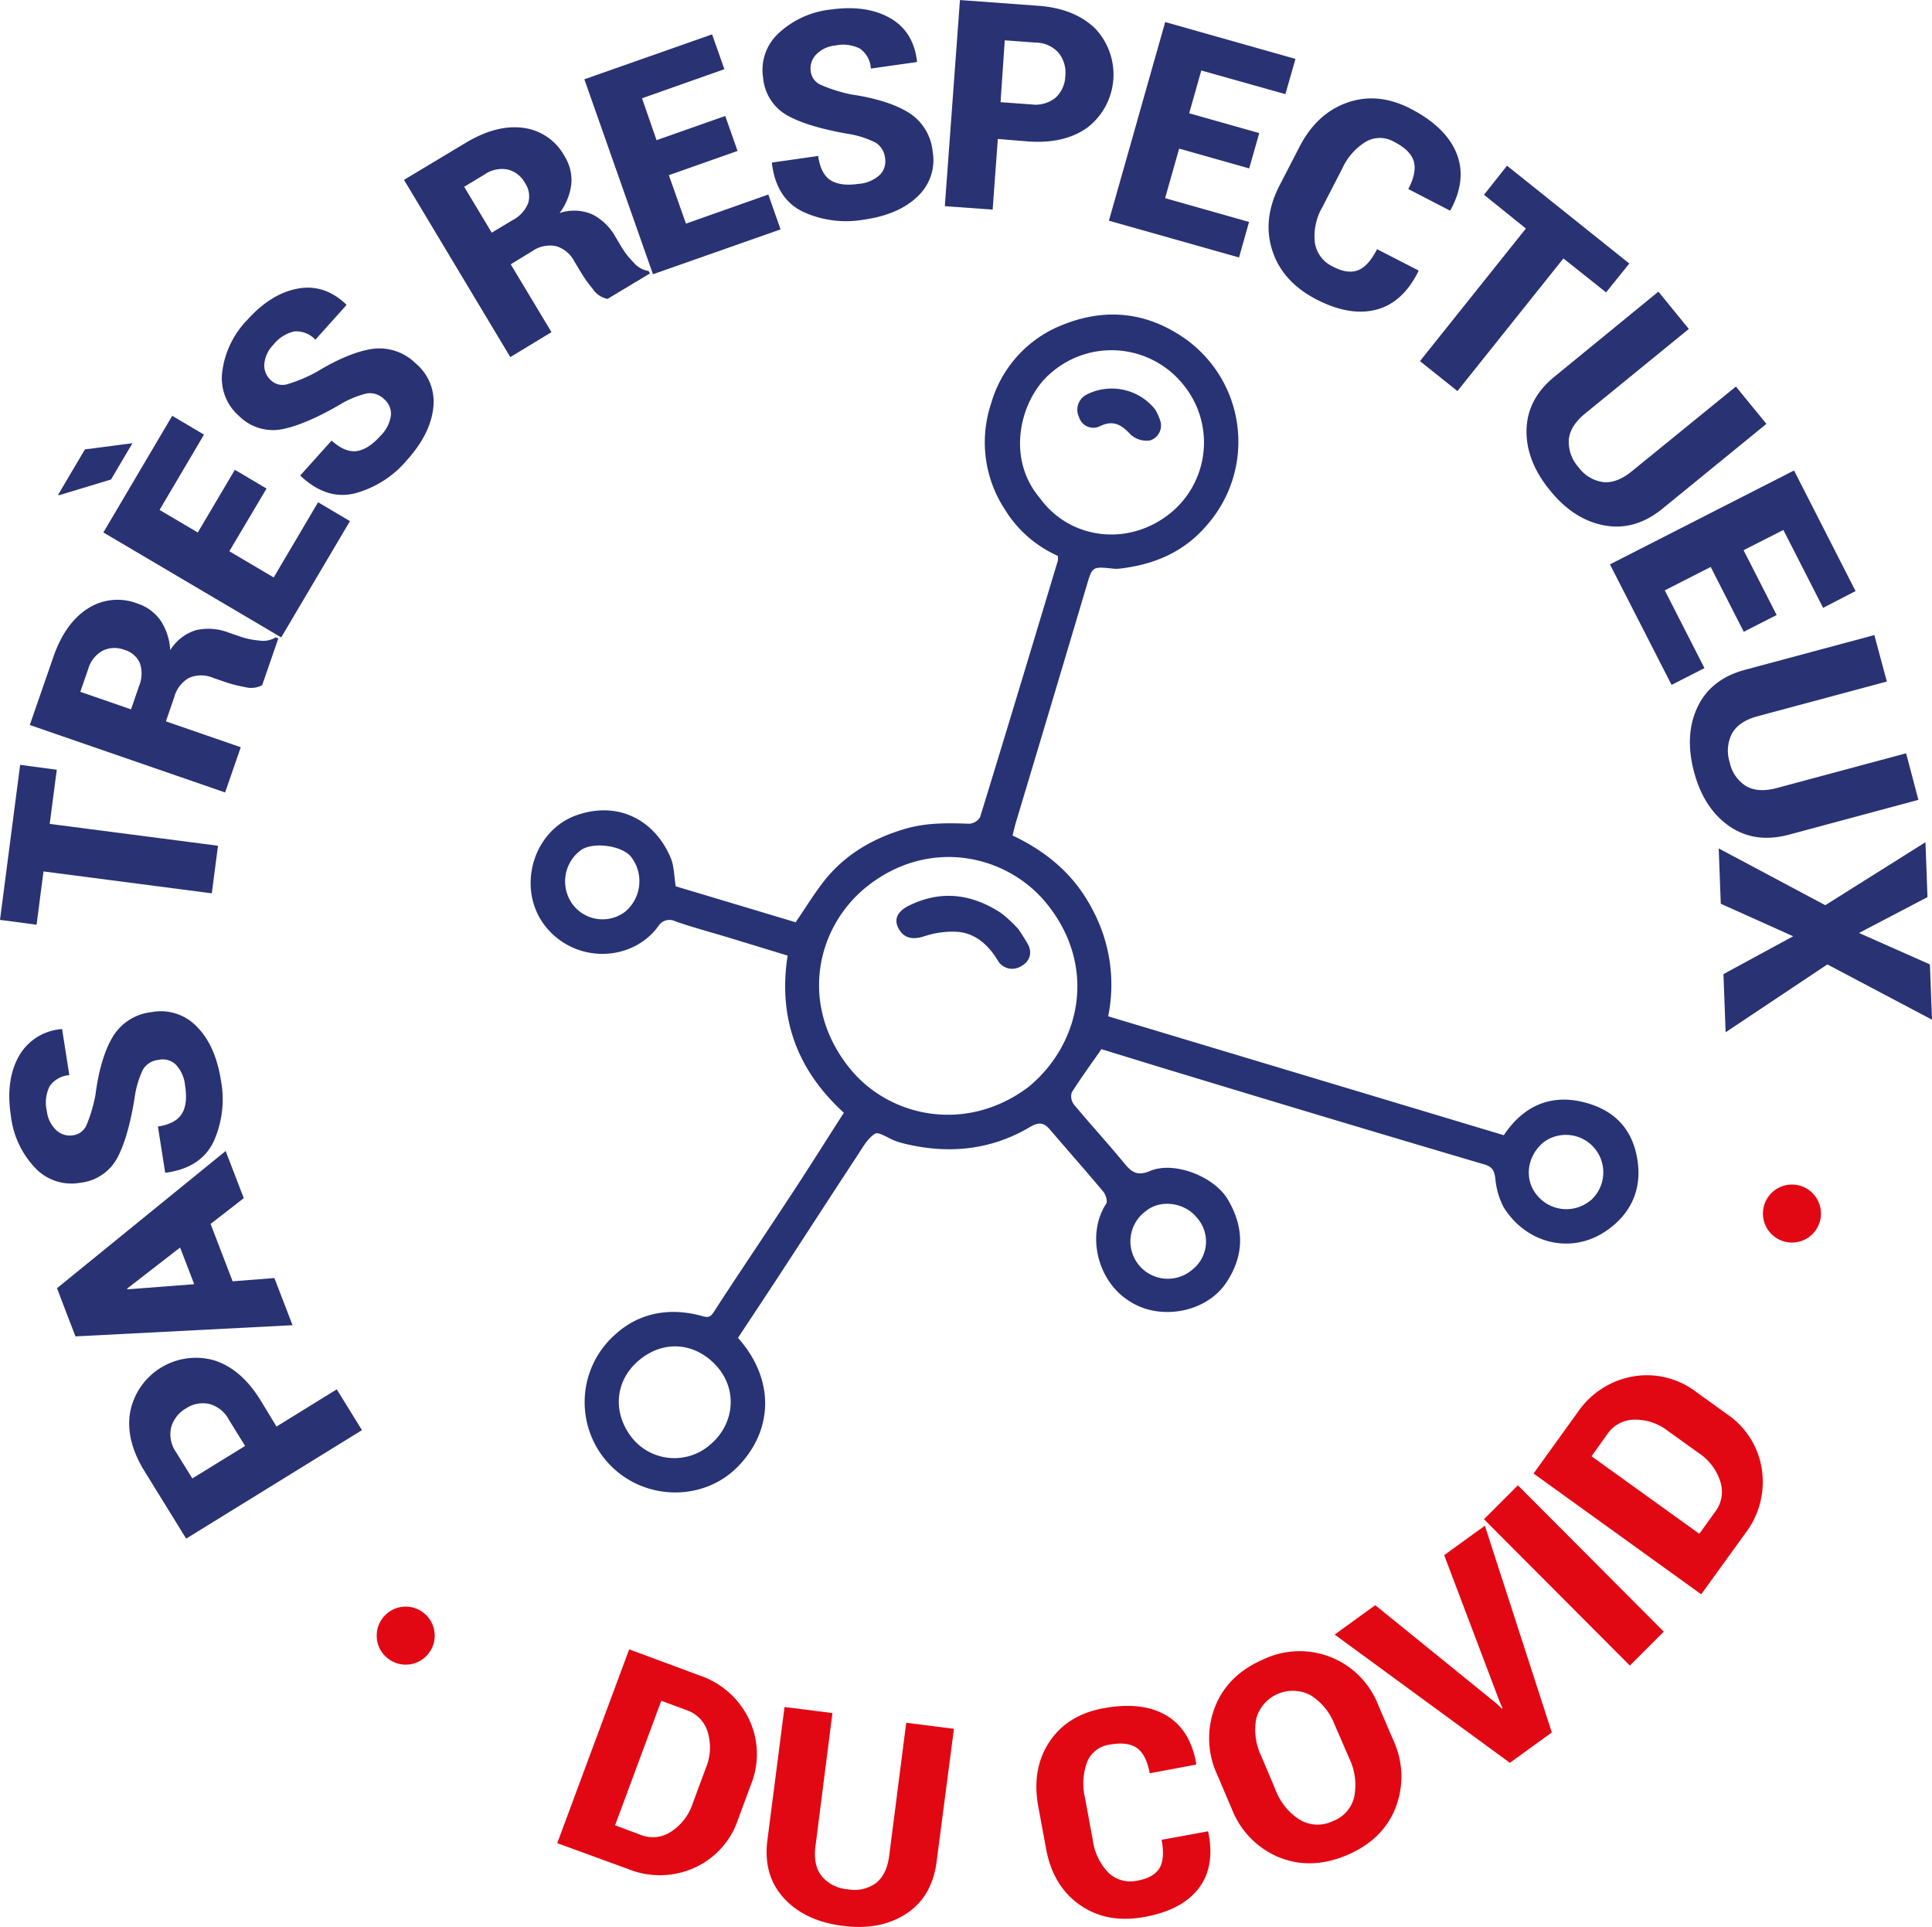 <svg id="Calque_1" data-name="Calque 1" xmlns="http://www.w3.org/2000/svg" viewBox="0 0 398.82 397.7"><defs><style>.cls-1{fill:#293273;}.cls-2{fill:#e10814;}.cls-3{fill:#273375;}</style></defs><title>LOGO</title><path class="cls-1" d="M157.74,394.87l12.44-7.68,5.2,8.42L139.09,418l-8.56-13.86q-4-6.45-3-12.27a13.82,13.82,0,0,1,17.29-10.68q5.61,1.75,9.6,8.22Zm-6.48,4-3.36-5.43a6.47,6.47,0,0,0-4.09-3.25,6.3,6.3,0,0,0-4.77.94A6.6,6.6,0,0,0,136,395a6.39,6.39,0,0,0,1,5.15l3.36,5.43Z" transform="translate(-100.66 -100.45)"/><path class="cls-1" d="M144.13,353.05l4.55,11.84,8.62-.67,3.75,9.73-44.81,2.31-1.91-4.95h0l-1.9-5L147.24,338l3.74,9.73Zm-3.38,12.44-2.91-7.57-10.93,8.47.06.16Z" transform="translate(-100.66 -100.45)"/><path class="cls-1" d="M133.4,319.19a4.24,4.24,0,0,0-3.23,2,19.63,19.63,0,0,0-1.71,5.75q-1.32,8.25-3.6,12.51a9.88,9.88,0,0,1-7.69,5.11,10.27,10.27,0,0,1-9.26-3.08,18.68,18.68,0,0,1-5-10.74q-1.12-7.2,1.55-12.14a11.07,11.07,0,0,1,8.83-5.75l.19,0,1.49,9.49a5.4,5.4,0,0,0-4.07,2.31,7.56,7.56,0,0,0-.57,5.1,6.35,6.35,0,0,0,2,4,4.09,4.09,0,0,0,3.45,1,3.52,3.52,0,0,0,2.72-2.05,30.81,30.81,0,0,0,1.87-6.33c.67-5.1,1.86-9.08,3.55-11.91a10.67,10.67,0,0,1,8-5.12,10.28,10.28,0,0,1,9.38,3q3.82,3.86,4.95,11a21.2,21.2,0,0,1-1.46,12.64q-2.58,5.49-9.85,6.49l-.18,0-1.5-9.52q3.68-.58,4.94-2.63c.84-1.37,1.07-3.3.67-5.79a7.28,7.28,0,0,0-1.93-4.38A3.92,3.92,0,0,0,133.4,319.19Z" transform="translate(-100.66 -100.45)"/><path class="cls-1" d="M112.38,259.31l-1.46,11.18L145.66,275l-1.28,9.82-34.74-4.52-1.43,11-7.55-1,4.16-32Z" transform="translate(-100.66 -100.45)"/><path class="cls-1" d="M134.91,249.33l15.45,5.34L147.13,264l-40.32-13.92,4.85-14q2.41-7,7.07-10A11.31,11.31,0,0,1,129,225a9.39,9.39,0,0,1,4.8,3.5,12.34,12.34,0,0,1,2,6.13,9.54,9.54,0,0,1,5.34-4.13,11.55,11.55,0,0,1,6.67.49l2.55.88a16.46,16.46,0,0,0,3.76.77,5,5,0,0,0,3.44-.64l.56.2-3.34,9.66a4.83,4.83,0,0,1-3.52.4,28.94,28.94,0,0,1-4.18-1.07l-2.44-.85a6.3,6.3,0,0,0-4.93,0,6.4,6.4,0,0,0-3.06,3.93Zm-7.2-2.48,1.63-4.74a6.77,6.77,0,0,0,.21-4.76,4.88,4.88,0,0,0-3.18-2.77,5.62,5.62,0,0,0-4.51.16,6.26,6.26,0,0,0-3,3.81l-1.62,4.68Z" transform="translate(-100.66 -100.45)"/><path class="cls-1" d="M128,191.92l-4.42,7.49-10.78,3.26-.12-.14,5.51-9.33Zm27.68,9.36L148,214.22l9.16,5.41,9.16-15.52L172.9,208l-14.19,24L122,210.34l14.21-24.07,6.56,3.88-9.17,15.54,7.89,4.66,7.65-12.94Z" transform="translate(-100.66 -100.45)"/><path class="cls-1" d="M180,182.87a4.24,4.24,0,0,0-3.6-1.23,19.47,19.47,0,0,0-5.55,2.3q-7.23,4.19-12,5.1A9.9,9.9,0,0,1,150,186.3a10.31,10.31,0,0,1-3.46-9.13,18.72,18.72,0,0,1,5.16-10.69q4.88-5.43,10.39-6.46t10,3.23l.09.16-6.42,7.15a5.37,5.37,0,0,0-4.36-1.71,7.64,7.64,0,0,0-4.32,2.77,6.39,6.39,0,0,0-1.86,4,4.09,4.09,0,0,0,1.38,3.33,3.49,3.49,0,0,0,3.3.82,31.25,31.25,0,0,0,6.09-2.55q6.59-4,11.49-4.76a10.67,10.67,0,0,1,9,3,10.28,10.28,0,0,1,3.62,9.16q-.58,5.38-5.43,10.79A21.3,21.3,0,0,1,174,202.25c-3.93,1-7.68-.21-11.24-3.54l-.09-.16,6.44-7.17c1.84,1.65,3.56,2.38,5.15,2.17s3.24-1.25,4.92-3.13a7.31,7.31,0,0,0,2.18-4.26A3.94,3.94,0,0,0,180,182.87Z" transform="translate(-100.66 -100.45)"/><path class="cls-1" d="M206.09,155l8.41,14L206,174.15l-21.94-36.58,12.73-7.64q6.36-3.81,11.84-3.1a11.3,11.3,0,0,1,8.54,5.81,9.32,9.32,0,0,1,1.43,5.77,12.35,12.35,0,0,1-2.42,6,9.5,9.5,0,0,1,6.74.28,11.42,11.42,0,0,1,4.8,4.66l1.38,2.31a17.41,17.41,0,0,0,2.39,3,5,5,0,0,0,3.05,1.72l.3.5-8.77,5.26a4.79,4.79,0,0,1-3-2,29.2,29.2,0,0,1-2.51-3.51l-1.33-2.22a6.28,6.28,0,0,0-3.78-3.16,6.39,6.39,0,0,0-4.87,1Zm-3.92-6.53,4.3-2.58a6.81,6.81,0,0,0,3.22-3.52,4.87,4.87,0,0,0-.66-4.16,5.57,5.57,0,0,0-3.56-2.77,6.22,6.22,0,0,0-4.75,1L196.48,139Z" transform="translate(-100.66 -100.45)"/><path class="cls-1" d="M252.91,131.6l-14.18,5,3.53,10,17-6,2.53,7.19-26.34,9.26-14.16-40.24,26.37-9.27,2.53,7.19-17,6,3,8.65,14.18-5Z" transform="translate(-100.66 -100.45)"/><path class="cls-1" d="M283.37,133.12a4.29,4.29,0,0,0-2-3.26,19.55,19.55,0,0,0-5.73-1.8q-8.24-1.44-12.45-3.78a9.89,9.89,0,0,1-5-7.77,10.28,10.28,0,0,1,3.22-9.22,18.68,18.68,0,0,1,10.81-4.88q7.23-1,12.11,1.73t5.62,8.93l0,.18-9.52,1.35a5.39,5.39,0,0,0-2.24-4.11,7.65,7.65,0,0,0-5.09-.65,6.31,6.31,0,0,0-4,1.9,4.12,4.12,0,0,0-1.08,3.44,3.49,3.49,0,0,0,2,2.75,31.36,31.36,0,0,0,6.3,2q7.65,1.14,11.86,3.73a10.66,10.66,0,0,1,5,8,10.27,10.27,0,0,1-3.11,9.34q-3.9,3.77-11.1,4.78a21.23,21.23,0,0,1-12.62-1.66q-5.44-2.67-6.34-9.94l0-.18,9.54-1.36q.53,3.69,2.55,5c1.36.86,3.29,1.12,5.78.76a7.3,7.3,0,0,0,4.41-1.86A4,4,0,0,0,283.37,133.12Z" transform="translate(-100.66 -100.45)"/><path class="cls-1" d="M306.64,129.13l-1.07,14.58L295.7,143l3.12-42.54,16.24,1.19c5.05.37,8.95,2,11.73,4.74a13.82,13.82,0,0,1-1.49,20.26q-4.73,3.51-12.29,3Zm.56-7.59,6.37.46a6.52,6.52,0,0,0,5-1.4,6.32,6.32,0,0,0,2-4.42,6.54,6.54,0,0,0-1.34-4.77,6.39,6.39,0,0,0-4.79-2.17l-6.37-.47Z" transform="translate(-100.66 -100.45)"/><path class="cls-1" d="M358.53,135.21l-14.46-4.09-2.9,10.23,17.33,4.91-2.07,7.33L329.57,146l11.62-41,26.89,7.61L366,119.88,348.64,115l-2.5,8.83,14.46,4.09Z" transform="translate(-100.66 -100.45)"/><path class="cls-1" d="M393.46,156.26l0,.18q-3.24,6.52-8.74,7.93t-12.38-2.16q-7-3.65-9.06-10.13t1.56-13.44l4.09-7.92q3.57-6.91,9.9-9.11t13.07,1.3q7.2,3.74,9.41,9.13t-1.2,11.74l-.16.12-8.57-4.43c1.21-2.33,1.57-4.25,1.11-5.77s-1.84-2.86-4.09-4a5.78,5.78,0,0,0-5.79,0,12.6,12.6,0,0,0-4.86,5.51l-4.12,8a11.93,11.93,0,0,0-1.55,7.28,6.54,6.54,0,0,0,3.76,5q3,1.56,5.14.74t3.95-4.35Z" transform="translate(-100.66 -100.45)"/><path class="cls-1" d="M432.2,160.79l-8.81-7-21.87,27.37-7.74-6.18,21.87-27.37L407,140.65l4.75-6L437,154.84Z" transform="translate(-100.66 -100.45)"/><path class="cls-1" d="M465.3,187.93l-21.43,17.48q-5.67,4.64-12,3.48t-11.23-7.21q-5-6.1-4.86-12.51t5.79-11L443,160.64l6.28,7.7-21.43,17.48c-2.05,1.67-3.16,3.45-3.34,5.37a7.8,7.8,0,0,0,2,5.68,7.59,7.59,0,0,0,5.1,3.08q2.82.28,5.91-2.24L459,180.23Z" transform="translate(-100.66 -100.45)"/><path class="cls-1" d="M460.62,230.84l-6.82-13.38-9.48,4.83,8.19,16.05-6.79,3.46L433,216.93l38-19.38,12.7,24.89L477,225.9l-8.2-16.07L460.58,214l6.83,13.38Z" transform="translate(-100.66 -100.45)"/><path class="cls-1" d="M496.67,265.53,470,272.7c-4.71,1.27-8.83.69-12.33-1.72s-5.95-6.14-7.3-11.18-1.13-9.54.7-13.41,5.09-6.43,9.8-7.7l26.71-7.17,2.58,9.59-26.71,7.17c-2.55.69-4.29,1.86-5.24,3.53a7.74,7.74,0,0,0-.48,6,7.54,7.54,0,0,0,3.39,4.89q2.46,1.42,6.31.39l26.71-7.17Z" transform="translate(-100.66 -100.45)"/><path class="cls-1" d="M484.41,293l14.64,6.49.43,11.41-21.6-11.41-21,14-.45-12,14.39-7.81-14.94-6.71-.43-11.42,22,11.72,20.68-13,.42,11.33Z" transform="translate(-100.66 -100.45)"/><path class="cls-2" d="M215.69,480.85l14.85-40,14.64,5.43a17.41,17.41,0,0,1,10.1,9,16.75,16.75,0,0,1,.37,13.56L253,476a16.75,16.75,0,0,1-9.14,10,17.41,17.41,0,0,1-13.51.2Zm21.48-29.39-9.54,25.7,5.35,2a6.77,6.77,0,0,0,6.16-.65,11,11,0,0,0,4.53-5.91l2.69-7.25a11,11,0,0,0,.41-7.38,6.8,6.8,0,0,0-4.24-4.52Z" transform="translate(-100.66 -100.45)"/><path class="cls-2" d="M297.58,457.25,294,484.68q-.93,7.26-6.29,10.75t-13.11,2.49q-7.81-1-12.14-5.74t-3.38-12l3.53-27.43L272.5,454,269,481.45c-.34,2.61.08,4.68,1.27,6.19a7.73,7.73,0,0,0,5.38,2.73,7.6,7.6,0,0,0,5.82-1.27c1.49-1.16,2.41-3.05,2.75-5.69L287.73,456Z" transform="translate(-100.66 -100.45)"/><path class="cls-2" d="M350,478.41l.09.16q1.44,7.15-2,11.62t-11.12,5.88q-7.77,1.44-13.36-2.45t-7-11.58l-1.62-8.75q-1.41-7.67,2.25-13.27t11.12-7q8-1.49,13,1.43t6.24,10l-.05.19L338,466.43c-.48-2.57-1.37-4.32-2.66-5.23s-3.2-1.13-5.7-.67a5.8,5.8,0,0,0-4.56,3.56,12.73,12.73,0,0,0-.46,7.34l1.63,8.82a11.92,11.92,0,0,0,3.23,6.7,6.54,6.54,0,0,0,6,1.63c2.23-.41,3.73-1.27,4.52-2.56s.93-3.25.45-5.86Z" transform="translate(-100.66 -100.45)"/><path class="cls-2" d="M388.26,459.55a17.81,17.81,0,0,1,.52,13.91q-2.58,6.66-10,9.83t-14.1.48a17.75,17.75,0,0,1-9.75-10l-3-7.05a17.8,17.8,0,0,1-.49-13.91q2.6-6.69,10-9.88a17.4,17.4,0,0,1,23.77,9.52Zm-12.12-3.23a12.33,12.33,0,0,0-4.94-6A7.84,7.84,0,0,0,360,455.07a12.48,12.48,0,0,0,1,7.75l3,7.11a12.43,12.43,0,0,0,5,6.1,7.17,7.17,0,0,0,6.82.26,7,7,0,0,0,4.4-5.07,12.56,12.56,0,0,0-1-7.79Z" transform="translate(-100.66 -100.45)"/><path class="cls-2" d="M409.54,452l1.15,1.09.14-.11-.6-1.33-11.45-30.24,8.4-6.08L421,458l-8.66,6.27-36.17-26.47,8.38-6.07Z" transform="translate(-100.66 -100.45)"/><path class="cls-2" d="M444.11,437.2l-7,7L407,414l7-7Z" transform="translate(-100.66 -100.45)"/><path class="cls-2" d="M451.84,429.49l-34.61-24.93,9.13-12.67a17.39,17.39,0,0,1,11.34-7.35,16.74,16.74,0,0,1,13.17,3.24l6.23,4.48a16.75,16.75,0,0,1,7.26,11.48A17.4,17.4,0,0,1,461,416.82ZM429.2,401l22.25,16,3.34-4.64a6.78,6.78,0,0,0,1-6.11,11.15,11.15,0,0,0-4.5-5.94L445,395.8a11,11,0,0,0-7-2.35,6.79,6.79,0,0,0-5.48,2.89Z" transform="translate(-100.66 -100.45)"/><path class="cls-3" d="M253,376.57c7.5,8.37,7.45,18.88,0,26.54-6.82,7-18.44,7.18-25.78.31a18.63,18.63,0,0,1,.47-27.58c5-4.54,11.32-5.6,17.9-3.78,1.29.36,1.71.26,2.45-.89,4.91-7.59,10-15.08,14.95-22.64,4-6,7.81-12.13,11.87-18.42-9.37-8.55-13.68-19.18-11.61-32.44L251,293.93c-3.64-1.1-7.32-2.07-10.91-3.33a2.71,2.71,0,0,0-3.54,1c-5.07,7-16,7.84-22.46,1-7.22-7.6-3.89-20.77,5.87-24,8.76-2.9,16,1.44,19.14,8.87.74,1.74.7,3.81,1.05,5.9l24.75,7.42c2.11-3.06,3.88-6,6-8.68,4.25-5.28,9.8-8.55,16.33-10.52,4.49-1.36,8.9-1.31,13.44-1.13a2.85,2.85,0,0,0,2.3-1.34c5.43-17.63,10.74-35.29,16.06-52.95a5.4,5.4,0,0,0,0-1,24.4,24.4,0,0,1-10.95-9.6,25.22,25.22,0,0,1-2.84-21.79,24.71,24.71,0,0,1,14.44-16.15c8.2-3.4,16.47-3.11,24.31,1.85a26.06,26.06,0,0,1,5.88,39.27c-4.77,5.64-10.94,8.23-18.06,9.05a6.22,6.22,0,0,1-1.43,0c-4.31-.44-4.23-.42-5.42,3.58q-7.26,24.42-14.6,48.83c-.25.84-.43,1.71-.68,2.67,7.13,3.37,12.81,8.17,16.44,15.18a32.75,32.75,0,0,1,3.3,22.14l81.67,24.54c4.11-6.17,9.88-8.65,17-6.68,6.33,1.75,9.79,5.91,10.64,12.17.79,5.84-1.44,10.82-6.57,14.3-7.2,4.88-16.44,2.6-21.12-4.95a15.93,15.93,0,0,1-1.71-6c-.24-1.56-.6-2.32-2.3-2.82q-31-9.15-61.84-18.53c-5.87-1.76-11.72-3.58-17.16-5.25-2.21,3.17-4.28,6-6.12,8.92a2.77,2.77,0,0,0,.42,2.48c3.41,4.11,7,8,10.42,12.16,1.51,1.84,2.69,2.69,5.32,1.58,4.92-2.09,13.18,1.11,16,5.81,3.4,5.7,3.54,11.39-.17,17.09-4.11,6.31-13.54,8-19.75,4.18C327,365,324.94,355.07,329,348.9c.34-.5-.06-1.87-.56-2.47-3.57-4.28-7.27-8.44-10.89-12.68-1.29-1.52-2.22-1.91-4.31-.68-8,4.74-16.71,5.61-25.73,3.45a19.08,19.08,0,0,1-2.08-.62c-1.43-.53-3.39-1.95-4.16-1.46-1.57,1-2.59,2.93-3.68,4.58-5.32,8.09-10.57,16.22-15.87,24.33C258.84,367.74,255.94,372.11,253,376.57Zm60-51.81c10.82-8.94,14.23-25,3.62-37.95-8.21-10-24-13.45-36.66-3.66-10.85,8.37-14.5,24.74-3.82,37.87C284.34,331.09,300.21,334.41,313,324.76Zm2.43-121.37c6.23,8.47,18.44,10,27.13,2.72a18.81,18.81,0,0,0,2.36-26.28,19,19,0,0,0-27.24-2.47C311.38,182.59,308.06,194.87,315.44,203.39Zm-68.5,195.49c5.24-4.12,6.23-11.43,1.62-16.54-4.15-4.6-10.68-5.63-16.05-1.09-4.9,4.15-5.49,10.79-1.33,16A11.22,11.22,0,0,0,246.94,398.88ZM218.8,287a7.71,7.71,0,0,0,10.9,1.62A8.21,8.21,0,0,0,231,277.38c-1.82-2.46-8.09-3.29-10.53-1.39A8,8,0,0,0,218.8,287Zm210.28,61.14a7.73,7.73,0,0,0-9.82-11.92c-3.73,3.2-3.83,8.06-1.23,11A7.79,7.79,0,0,0,429.08,348.12Zm-81.31,3.68c-2.23-2.95-7.27-4.1-10.59-1.41a7.72,7.72,0,1,0,9.56,12.11A7.37,7.37,0,0,0,347.77,351.8Z" transform="translate(-100.66 -100.45)"/><path class="cls-3" d="M310.86,292.18a39.35,39.35,0,0,1,2.09,3.34c.87,1.83.15,3.67-1.94,4.56a3.4,3.4,0,0,1-4.39-1.43c-1.9-3.11-4.45-5.45-8-5.86a18.12,18.12,0,0,0-7.24.92c-2.39.75-4.28.38-5.35-1.87-.87-1.83.06-3.41,2.28-4.49,6.63-3.26,12.93-2.41,18.93,1.49A26,26,0,0,1,310.86,292.18Z" transform="translate(-100.66 -100.45)"/><path class="cls-3" d="M339.1,184.93a11,11,0,0,1,1.13,2.55,3.23,3.23,0,0,1-2.14,3.86,4.88,4.88,0,0,1-4-1.17c-1.94-2.08-3.62-3.15-6.52-1.69a3.07,3.07,0,0,1-4.16-1.93,3.5,3.5,0,0,1,1.49-4.63A11.46,11.46,0,0,1,339.1,184.93Z" transform="translate(-100.66 -100.45)"/><circle class="cls-2" cx="83.75" cy="337.57" r="5.99"/><circle class="cls-2" cx="369.91" cy="250.46" r="5.99"/></svg>